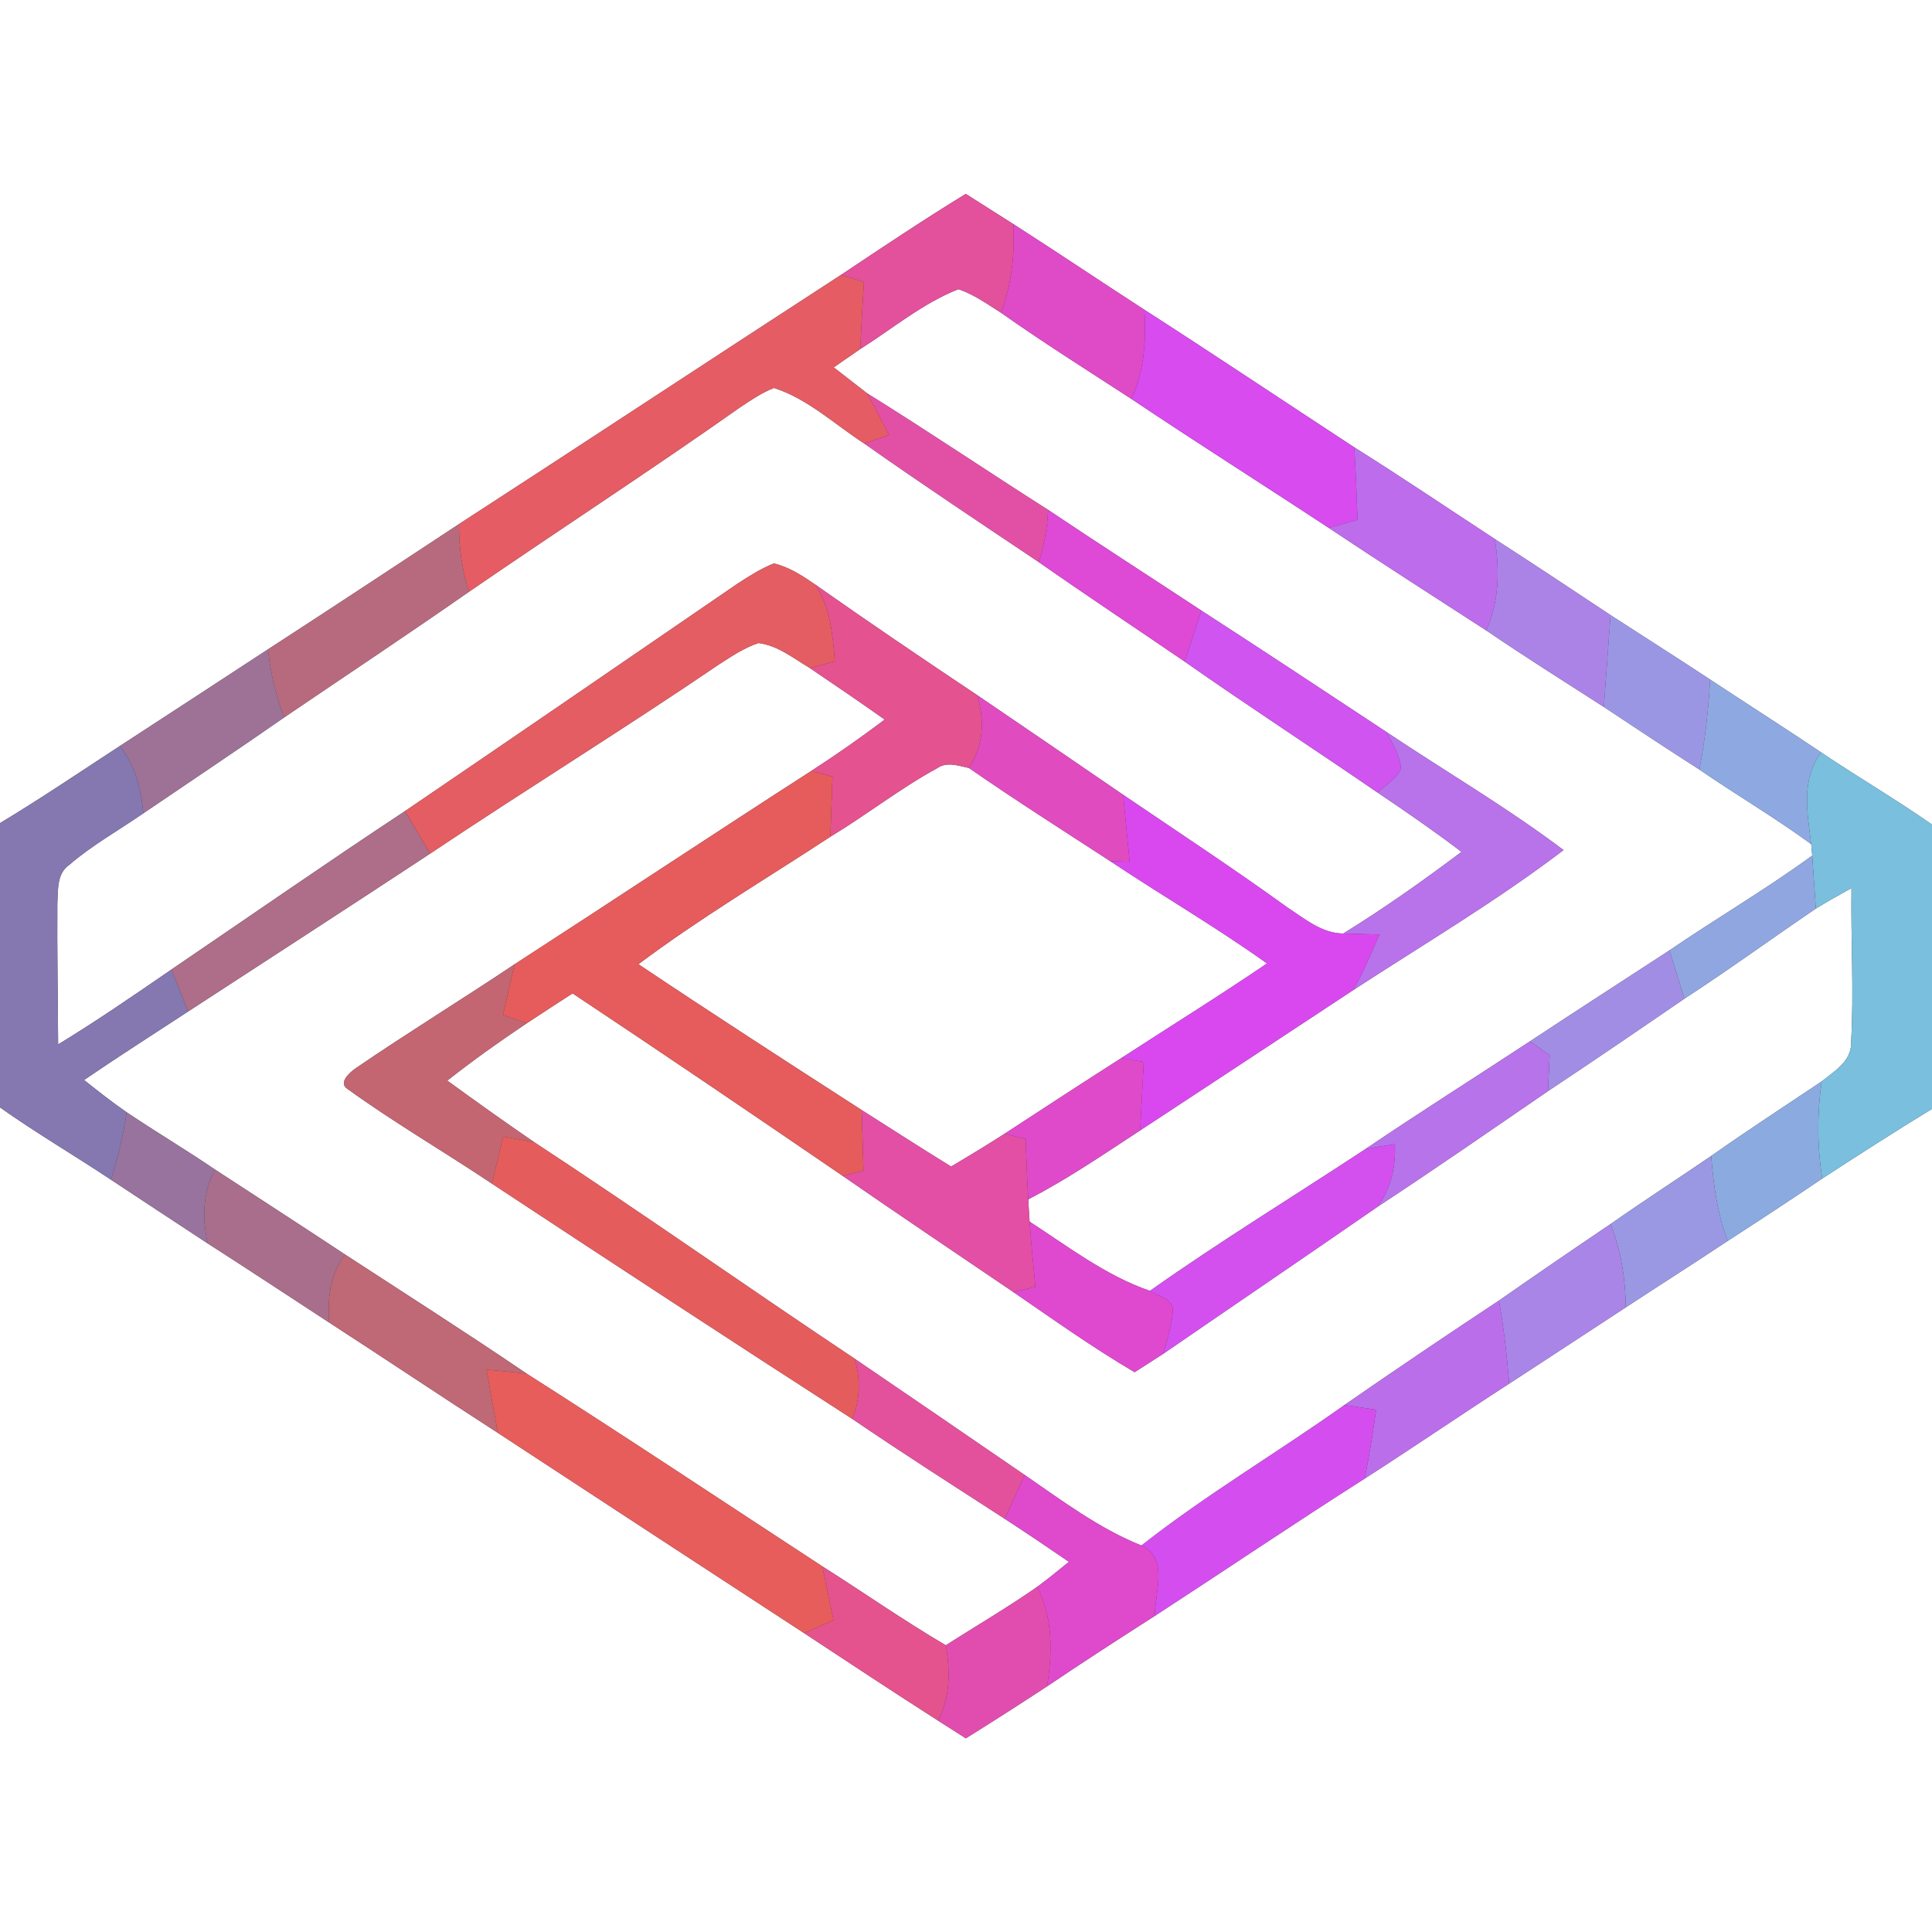 <?xml version="1.0" encoding="UTF-8" ?>
<!DOCTYPE svg PUBLIC "-//W3C//DTD SVG 1.1//EN" "http://www.w3.org/Graphics/SVG/1.1/DTD/svg11.dtd">
<svg width="250pt" height="250pt" viewBox="0 0 250 250" version="1.1" xmlns="http://www.w3.org/2000/svg">
<rect x="0" y="0" width="250" height="250" fill="#333333" stroke="none"/>
<g id="#ffffffff">
<path fill="#ffffff" opacity="1.00" d=" M 0.00 0.00 L 250.00 0.00 L 250.00 106.70 C 245.33 103.43 240.39 100.56 235.67 97.37 C 230.91 94.17 226.07 91.10 221.29 87.93 C 217.02 85.12 212.70 82.38 208.41 79.60 C 203.43 76.29 198.45 72.99 193.43 69.75 C 187.37 65.79 181.38 61.73 175.25 57.89 C 166.19 51.96 157.19 45.94 148.08 40.08 C 142.41 36.41 136.81 32.64 131.13 29.00 C 129.08 27.70 127.02 26.40 124.97 25.09 C 119.49 28.45 114.15 32.02 108.81 35.58 C 92.31 46.28 75.90 57.12 59.40 67.81 C 51.17 73.23 42.95 78.66 34.68 84.02 C 28.29 88.19 21.91 92.38 15.51 96.53 C 10.36 99.89 5.27 103.34 0.00 106.51 L 0.00 0.00 Z" />
<path fill="#ffffff" opacity="1.00" d=" M 111.31 45.17 C 115.50 42.52 119.38 39.25 124.02 37.42 C 126.02 38.09 127.75 39.35 129.52 40.46 C 135.04 44.35 140.75 47.95 146.42 51.63 C 154.86 57.29 163.46 62.72 171.94 68.31 C 178.69 72.80 185.52 77.18 192.32 81.58 C 197.33 84.99 202.45 88.21 207.54 91.48 C 211.64 94.21 215.75 96.92 219.90 99.58 C 224.67 102.86 229.69 105.80 234.37 109.23 C 234.40 109.60 234.47 110.34 234.50 110.71 C 228.54 115.07 222.14 118.80 216.04 122.97 C 210.02 126.89 203.99 130.78 197.99 134.74 C 190.90 139.40 183.72 143.93 176.70 148.68 C 167.40 154.81 157.89 160.61 148.80 167.04 C 143.07 165.06 138.25 161.33 133.23 158.08 C 133.16 157.11 133.11 156.15 133.06 155.19 C 138.11 152.59 142.80 149.37 147.54 146.27 C 156.74 140.22 165.94 134.17 175.13 128.10 C 184.25 122.16 193.65 116.60 202.32 110.00 C 194.98 104.46 187.02 99.82 179.39 94.71 C 171.42 89.45 163.47 84.19 155.46 79.01 C 148.85 74.66 142.20 70.38 135.63 65.98 C 127.78 60.99 120.07 55.78 112.17 50.87 C 110.74 49.76 109.31 48.65 107.88 47.54 C 109.02 46.75 110.16 45.95 111.31 45.17 Z" />
<path fill="#ffffff" opacity="1.00" d=" M 95.75 52.72 C 97.16 51.78 98.57 50.82 100.15 50.20 C 104.56 51.61 108.02 54.93 111.85 57.40 C 119.28 62.64 126.86 67.67 134.41 72.73 C 140.66 77.10 147.01 81.31 153.30 85.61 C 161.53 91.38 169.96 96.86 178.25 102.55 C 181.93 105.02 185.59 107.55 189.12 110.23 C 184.16 113.96 179.09 117.55 173.81 120.80 C 171.03 120.78 168.81 118.87 166.61 117.44 C 159.64 112.40 152.45 107.68 145.34 102.85 C 139.04 98.53 132.74 94.23 126.43 89.94 C 119.39 85.24 112.39 80.50 105.47 75.63 C 103.83 74.50 102.11 73.37 100.14 72.91 C 98.47 73.57 96.96 74.54 95.46 75.51 C 81.12 85.34 66.78 95.18 52.40 104.96 C 42.25 111.66 32.26 118.61 22.19 125.45 C 17.36 128.77 12.53 132.10 7.52 135.15 C 7.49 129.07 7.38 123.00 7.42 116.93 C 7.53 115.19 7.32 113.06 8.94 111.93 C 11.90 109.37 15.34 107.46 18.55 105.24 C 24.62 101.11 30.75 97.03 36.78 92.83 C 44.75 87.42 52.78 82.09 60.68 76.58 C 72.33 68.57 84.20 60.87 95.75 52.72 Z" />
<path fill="#ffffff" opacity="1.00" d=" M 93.01 85.99 C 94.66 84.94 96.29 83.81 98.16 83.21 C 100.66 83.53 102.70 85.20 104.80 86.45 C 108.05 88.64 111.28 90.85 114.48 93.11 C 111.39 95.45 108.22 97.66 104.98 99.76 C 92.13 108.03 79.40 116.48 66.58 124.78 C 59.79 129.32 52.83 133.59 46.09 138.19 C 45.31 138.71 43.69 140.11 44.98 140.92 C 51.01 145.27 57.46 149.02 63.65 153.16 C 79.15 163.38 94.68 173.55 110.29 183.61 C 116.78 188.03 123.41 192.26 130.01 196.53 C 132.80 198.35 135.57 200.21 138.32 202.10 C 136.97 203.20 135.62 204.31 134.21 205.34 C 130.38 208.02 126.33 210.37 122.39 212.90 C 116.93 209.70 111.75 206.06 106.40 202.68 C 93.67 194.37 81.01 185.93 68.18 177.77 C 60.43 172.50 52.52 167.46 44.66 162.34 C 39.07 158.64 33.43 155.00 27.81 151.33 C 24.06 148.78 20.16 146.46 16.39 143.93 C 14.49 142.61 12.68 141.19 10.88 139.75 C 15.31 136.72 19.85 133.83 24.34 130.89 C 34.79 124.08 45.26 117.31 55.67 110.45 C 68.04 102.17 80.71 94.36 93.01 85.99 Z" />
<path fill="#ffffff" opacity="1.00" d=" M 121.29 99.39 C 122.54 98.52 124.05 99.10 125.39 99.38 C 131.38 103.54 137.55 107.45 143.66 111.43 C 150.38 115.91 157.38 119.97 163.95 124.67 C 157.76 128.88 151.40 132.82 145.12 136.90 C 140.06 140.13 135.03 143.41 130.00 146.70 C 127.72 148.17 125.40 149.57 123.07 150.95 C 119.18 148.56 115.35 146.08 111.50 143.64 C 101.83 137.41 92.17 131.17 82.61 124.77 C 90.57 118.80 99.14 113.72 107.45 108.27 C 112.14 105.44 116.47 102.02 121.29 99.39 Z" />
<path fill="#ffffff" opacity="1.00" d=" M 234.97 117.57 C 236.48 116.64 238.03 115.78 239.58 114.92 C 239.49 121.59 239.91 128.26 239.53 134.92 C 239.61 137.30 237.35 138.63 235.73 139.93 C 230.95 143.13 226.13 146.27 221.43 149.58 C 217.10 152.54 212.70 155.38 208.41 158.39 C 203.57 161.65 198.76 164.95 193.97 168.29 C 187.26 172.73 180.59 177.22 173.97 181.81 C 165.29 187.98 156.08 193.40 147.70 199.99 C 142.19 197.78 137.44 194.19 132.59 190.86 C 125.25 185.83 117.92 180.80 110.57 175.80 C 96.71 166.56 83.09 156.96 69.16 147.82 C 65.36 145.22 61.60 142.54 57.88 139.83 C 61.20 137.21 64.65 134.76 68.16 132.41 C 70.13 131.10 72.11 129.83 74.09 128.54 C 85.81 136.33 97.45 144.23 109.06 152.17 C 116.37 157.23 123.75 162.18 131.11 167.18 C 136.29 170.73 141.40 174.38 146.82 177.56 C 148.06 176.76 149.30 175.97 150.54 175.17 C 159.74 168.84 168.98 162.57 178.17 156.21 C 185.62 151.32 192.95 146.23 200.31 141.19 C 206.23 137.26 212.10 133.25 217.96 129.23 C 223.72 125.48 229.28 121.43 234.97 117.57 Z" />
<path fill="#ffffff" opacity="1.00" d=" M 0.00 143.30 C 4.66 146.60 9.60 149.49 14.35 152.65 C 18.52 155.42 22.71 158.15 26.89 160.91 C 32.16 164.28 37.36 167.73 42.60 171.14 C 49.90 175.87 57.12 180.71 64.43 185.42 C 77.63 194.06 90.82 202.71 104.04 211.32 C 109.81 215.12 115.57 218.93 121.39 222.65 C 122.58 223.42 123.78 224.18 124.98 224.94 C 128.51 222.74 132.00 220.50 135.48 218.22 C 140.08 215.11 144.75 212.09 149.43 209.10 C 158.50 203.20 167.46 197.14 176.59 191.33 C 182.87 187.30 189.02 183.09 195.29 179.04 C 200.33 175.77 205.34 172.45 210.38 169.17 C 214.77 166.29 219.20 163.47 223.57 160.57 C 227.67 157.92 231.75 155.23 235.80 152.50 C 240.50 149.44 245.21 146.41 250.00 143.49 L 250.00 250.00 L 0.00 250.00 L 0.00 143.30 Z" />
</g>
<g id="#e3509cff">
<path fill="#e3509c" opacity="1.00" d=" M 108.81 35.58 C 114.15 32.02 119.49 28.45 124.97 25.09 C 127.02 26.40 129.08 27.70 131.13 29.00 C 131.32 32.89 130.92 36.81 129.52 40.46 C 127.75 39.35 126.02 38.09 124.02 37.42 C 119.38 39.25 115.50 42.52 111.31 45.17 C 111.45 42.27 111.61 39.38 111.79 36.48 C 111.04 36.26 109.55 35.81 108.81 35.58 Z" />
</g>
<g id="#df4ac7ff">
<path fill="#df4ac7" opacity="1.00" d=" M 131.13 29.00 C 136.81 32.64 142.41 36.41 148.08 40.08 C 148.36 44.01 148.04 48.00 146.42 51.63 C 140.75 47.95 135.04 44.35 129.52 40.46 C 130.92 36.81 131.32 32.89 131.13 29.00 Z" />
</g>
<g id="#e55c64ff">
<path fill="#e55c64" opacity="1.00" d=" M 59.40 67.81 C 75.90 57.12 92.31 46.28 108.81 35.58 C 109.55 35.81 111.04 36.26 111.79 36.48 C 111.61 39.38 111.45 42.27 111.31 45.17 C 110.16 45.95 109.02 46.75 107.88 47.54 C 109.31 48.65 110.74 49.76 112.17 50.87 C 113.19 52.64 114.11 54.47 115.04 56.29 C 114.24 56.57 112.65 57.12 111.85 57.40 C 108.02 54.93 104.56 51.61 100.15 50.20 C 98.57 50.82 97.16 51.78 95.75 52.72 C 84.20 60.87 72.33 68.57 60.68 76.58 C 59.78 73.74 59.37 70.78 59.40 67.81 Z" />
</g>
<g id="#d74befff">
<path fill="#d74bef" opacity="1.00" d=" M 148.08 40.08 C 157.19 45.94 166.19 51.96 175.25 57.89 C 175.43 61.01 175.56 64.14 175.67 67.26 C 174.42 67.61 173.18 67.96 171.94 68.31 C 163.46 62.72 154.86 57.29 146.42 51.63 C 148.04 48.00 148.36 44.01 148.08 40.08 Z" />
</g>
<g id="#e250a6ff">
<path fill="#e250a6" opacity="1.00" d=" M 112.17 50.87 C 120.07 55.78 127.78 60.99 135.63 65.98 C 135.51 68.28 135.11 70.54 134.41 72.73 C 126.86 67.67 119.28 62.64 111.85 57.40 C 112.65 57.12 114.24 56.57 115.04 56.29 C 114.11 54.47 113.19 52.64 112.17 50.87 Z" />
</g>
<g id="#bd6cebff">
<path fill="#bd6ceb" opacity="1.00" d=" M 175.25 57.89 C 181.38 61.73 187.37 65.79 193.43 69.75 C 194.07 73.73 194.01 77.85 192.32 81.58 C 185.52 77.18 178.69 72.80 171.94 68.31 C 173.18 67.96 174.42 67.61 175.67 67.26 C 175.56 64.14 175.43 61.01 175.25 57.89 Z" />
</g>
<g id="#de49d6ff">
<path fill="#de49d6" opacity="1.00" d=" M 135.63 65.98 C 142.20 70.38 148.85 74.66 155.46 79.01 C 154.75 81.21 154.03 83.41 153.30 85.61 C 147.01 81.31 140.66 77.10 134.41 72.73 C 135.11 70.54 135.51 68.28 135.63 65.98 Z" />
</g>
<g id="#b76a7eff">
<path fill="#b76a7e" opacity="1.00" d=" M 34.68 84.02 C 42.95 78.66 51.17 73.23 59.40 67.81 C 59.37 70.78 59.78 73.74 60.68 76.58 C 52.78 82.09 44.75 87.42 36.78 92.83 C 35.67 90.01 34.99 87.04 34.68 84.02 Z" />
</g>
<g id="#ab83e7ff">
<path fill="#ab83e7" opacity="1.00" d=" M 193.43 69.75 C 198.45 72.99 203.43 76.29 208.41 79.60 C 208.12 83.56 207.84 87.52 207.54 91.48 C 202.45 88.21 197.33 84.99 192.32 81.58 C 194.01 77.85 194.07 73.73 193.43 69.75 Z" />
</g>
<g id="#e45d62ff">
<path fill="#e45d62" opacity="1.00" d=" M 95.46 75.51 C 96.96 74.54 98.47 73.57 100.14 72.91 C 102.11 73.37 103.83 74.50 105.47 75.63 C 107.43 78.57 107.77 82.14 108.02 85.57 C 107.22 85.79 105.60 86.23 104.80 86.45 C 102.70 85.20 100.66 83.53 98.16 83.21 C 96.29 83.81 94.66 84.94 93.01 85.99 C 80.71 94.36 68.04 102.17 55.67 110.45 C 54.58 108.61 53.49 106.79 52.40 104.96 C 66.78 95.18 81.12 85.34 95.46 75.51 Z" />
</g>
<g id="#e4528fff">
<path fill="#e4528f" opacity="1.00" d=" M 105.47 75.63 C 112.39 80.50 119.39 85.24 126.43 89.94 C 127.44 93.14 127.28 96.52 125.39 99.38 C 124.05 99.10 122.54 98.52 121.29 99.39 C 116.47 102.02 112.14 105.44 107.45 108.27 C 107.54 105.68 107.63 103.09 107.72 100.50 C 107.03 100.31 105.66 99.94 104.98 99.76 C 108.22 97.66 111.39 95.45 114.48 93.11 C 111.28 90.85 108.05 88.64 104.80 86.45 C 105.60 86.23 107.22 85.79 108.02 85.57 C 107.77 82.14 107.43 78.57 105.47 75.63 Z" />
</g>
<g id="#d054efff">
<path fill="#d054ef" opacity="1.00" d=" M 155.46 79.01 C 163.47 84.19 171.42 89.45 179.39 94.71 C 180.20 96.20 181.13 97.73 181.30 99.46 C 180.66 100.81 179.31 101.59 178.25 102.55 C 169.96 96.86 161.53 91.38 153.30 85.61 C 154.03 83.41 154.75 81.21 155.46 79.01 Z" />
</g>
<g id="#9b96e4ff">
<path fill="#9b96e4" opacity="1.00" d=" M 208.41 79.60 C 212.70 82.38 217.02 85.12 221.29 87.93 C 221.08 91.84 220.64 95.73 219.90 99.58 C 215.75 96.92 211.64 94.21 207.54 91.48 C 207.84 87.52 208.12 83.56 208.41 79.60 Z" />
</g>
<g id="#9e7197ff">
<path fill="#9e7197" opacity="1.00" d=" M 15.51 96.53 C 21.91 92.38 28.29 88.19 34.68 84.02 C 34.99 87.04 35.67 90.01 36.78 92.83 C 30.75 97.03 24.62 101.11 18.55 105.24 C 18.26 102.13 17.47 99.04 15.51 96.53 Z" />
</g>
<g id="#8ea8e1ff">
<path fill="#8ea8e1" opacity="1.00" d=" M 221.29 87.93 C 226.07 91.10 230.91 94.17 235.67 97.37 C 233.01 100.84 233.88 105.23 234.37 109.23 C 229.69 105.80 224.67 102.86 219.90 99.58 C 220.64 95.73 221.08 91.84 221.29 87.93 Z" />
</g>
<g id="#e04bc0ff">
<path fill="#e04bc0" opacity="1.00" d=" M 126.43 89.94 C 132.74 94.23 139.04 98.53 145.34 102.85 C 145.62 105.74 145.89 108.63 146.18 111.52 C 145.55 111.50 144.29 111.45 143.66 111.43 C 137.55 107.45 131.38 103.54 125.39 99.38 C 127.28 96.52 127.44 93.14 126.43 89.94 Z" />
</g>
<g id="#b872eaff">
<path fill="#b872ea" opacity="1.00" d=" M 179.39 94.71 C 187.02 99.82 194.98 104.46 202.32 110.00 C 193.65 116.60 184.25 122.16 175.13 128.10 C 176.41 125.78 177.44 123.34 178.49 120.92 C 176.93 120.88 175.36 120.86 173.81 120.80 C 179.09 117.55 184.16 113.96 189.12 110.23 C 185.59 107.55 181.93 105.02 178.25 102.55 C 179.31 101.59 180.66 100.81 181.30 99.46 C 181.13 97.73 180.20 96.20 179.39 94.71 Z" />
</g>
<g id="#8577afff">
<path fill="#8577af" opacity="1.00" d=" M 0.00 106.51 C 5.27 103.34 10.36 99.89 15.51 96.53 C 17.47 99.04 18.26 102.13 18.55 105.24 C 15.34 107.46 11.90 109.37 8.94 111.93 C 7.32 113.06 7.53 115.19 7.42 116.93 C 7.38 123.00 7.49 129.07 7.52 135.15 C 12.53 132.10 17.36 128.77 22.19 125.45 C 22.91 127.26 23.62 129.07 24.34 130.89 C 19.85 133.83 15.31 136.72 10.88 139.75 C 12.68 141.19 14.49 142.61 16.39 143.93 C 15.94 146.88 15.29 149.81 14.35 152.65 C 9.60 149.49 4.66 146.60 0.00 143.30 L 0.00 106.51 Z" />
</g>
<g id="#7abfddff">
<path fill="#7abfdd" opacity="1.00" d=" M 234.37 109.23 C 233.88 105.23 233.01 100.84 235.67 97.37 C 240.39 100.56 245.33 103.43 250.00 106.70 L 250.00 143.49 C 245.21 146.41 240.50 149.44 235.80 152.50 C 235.14 148.34 235.12 144.10 235.73 139.93 C 237.35 138.63 239.61 137.30 239.53 134.92 C 239.91 128.26 239.49 121.59 239.58 114.92 C 238.03 115.78 236.48 116.64 234.97 117.57 C 234.80 115.28 234.67 113.00 234.50 110.71 C 234.47 110.34 234.40 109.60 234.37 109.23 Z" />
</g>
<g id="#e65b5bff">
<path fill="#e65b5b" opacity="1.00" d=" M 66.58 124.78 C 79.40 116.48 92.13 108.03 104.98 99.76 C 105.66 99.94 107.03 100.31 107.72 100.50 C 107.63 103.09 107.54 105.68 107.45 108.27 C 99.14 113.72 90.57 118.80 82.61 124.77 C 92.17 131.17 101.83 137.41 111.50 143.64 C 111.57 146.26 111.65 148.87 111.73 151.49 C 111.06 151.66 109.73 152.00 109.06 152.17 C 97.45 144.23 85.81 136.33 74.09 128.54 C 72.11 129.83 70.13 131.10 68.16 132.41 C 67.39 132.15 65.86 131.61 65.09 131.34 C 65.59 129.15 66.08 126.97 66.58 124.78 Z" />
</g>
<g id="#d948efff">
<path fill="#d948ef" opacity="1.00" d=" M 145.34 102.85 C 152.45 107.68 159.64 112.40 166.61 117.44 C 168.81 118.87 171.03 120.78 173.81 120.80 C 175.36 120.86 176.93 120.88 178.49 120.92 C 177.44 123.34 176.41 125.78 175.13 128.10 C 165.94 134.17 156.74 140.22 147.54 146.27 C 147.70 143.32 147.85 140.37 148.00 137.42 C 147.28 137.29 145.84 137.03 145.12 136.90 C 151.40 132.82 157.76 128.88 163.95 124.67 C 157.38 119.97 150.38 115.91 143.66 111.43 C 144.29 111.45 145.55 111.50 146.18 111.52 C 145.89 108.63 145.62 105.74 145.34 102.85 Z" />
</g>
<g id="#ae6d88ff">
<path fill="#ae6d88" opacity="1.00" d=" M 22.19 125.45 C 32.26 118.61 42.25 111.66 52.40 104.96 C 53.49 106.79 54.58 108.61 55.67 110.45 C 45.26 117.31 34.79 124.08 24.34 130.89 C 23.62 129.07 22.91 127.26 22.19 125.45 Z" />
</g>
<g id="#90a6e1ff">
<path fill="#90a6e1" opacity="1.00" d=" M 216.04 122.97 C 222.14 118.80 228.54 115.07 234.50 110.71 C 234.67 113.00 234.80 115.28 234.97 117.57 C 229.28 121.43 223.72 125.48 217.96 129.23 C 217.31 127.14 216.67 125.05 216.04 122.97 Z" />
</g>
<g id="#a28de5ff">
<path fill="#a28de5" opacity="1.00" d=" M 197.99 134.74 C 203.99 130.78 210.02 126.89 216.04 122.97 C 216.67 125.05 217.31 127.14 217.96 129.23 C 212.10 133.25 206.23 137.26 200.31 141.19 C 200.38 139.64 200.45 138.09 200.53 136.55 C 199.68 135.94 198.83 135.34 197.99 134.74 Z" />
</g>
<g id="#c36672ff">
<path fill="#c36672" opacity="1.00" d=" M 46.09 138.19 C 52.83 133.59 59.79 129.32 66.58 124.78 C 66.08 126.97 65.59 129.15 65.09 131.34 C 65.86 131.61 67.39 132.15 68.16 132.41 C 64.65 134.76 61.20 137.21 57.88 139.83 C 61.60 142.54 65.36 145.22 69.16 147.82 C 67.82 147.54 66.46 147.31 65.12 147.08 C 64.63 149.11 64.14 151.13 63.65 153.16 C 57.46 149.02 51.01 145.27 44.98 140.92 C 43.69 140.11 45.31 138.71 46.09 138.19 Z" />
</g>
<g id="#b773eaff">
<path fill="#b773ea" opacity="1.00" d=" M 176.70 148.68 C 183.72 143.93 190.90 139.40 197.99 134.74 C 198.83 135.34 199.68 135.94 200.53 136.55 C 200.45 138.09 200.38 139.64 200.31 141.19 C 192.95 146.23 185.62 151.32 178.17 156.21 C 179.98 153.88 180.63 150.96 180.50 148.05 C 179.23 148.24 177.96 148.45 176.70 148.68 Z" />
</g>
<g id="#df4acaff">
<path fill="#df4aca" opacity="1.00" d=" M 145.12 136.90 C 145.84 137.03 147.28 137.29 148.00 137.42 C 147.85 140.37 147.70 143.32 147.54 146.27 C 142.80 149.37 138.11 152.59 133.06 155.19 C 132.91 152.59 132.80 149.99 132.73 147.39 C 132.05 147.22 130.69 146.87 130.00 146.70 C 135.03 143.41 140.06 140.13 145.12 136.90 Z" />
</g>
<g id="#8baae0ff">
<path fill="#8baae0" opacity="1.00" d=" M 221.43 149.58 C 226.13 146.27 230.95 143.13 235.73 139.93 C 235.12 144.10 235.14 148.34 235.80 152.50 C 231.75 155.23 227.67 157.92 223.57 160.57 C 222.22 157.06 221.72 153.31 221.43 149.58 Z" />
</g>
<g id="#98739dff">
<path fill="#98739d" opacity="1.00" d=" M 16.39 143.93 C 20.16 146.46 24.06 148.78 27.81 151.33 C 26.24 154.31 26.13 157.68 26.89 160.91 C 22.71 158.15 18.52 155.42 14.35 152.65 C 15.29 149.81 15.94 146.88 16.39 143.93 Z" />
</g>
<g id="#e24fa5ff">
<path fill="#e24fa5" opacity="1.00" d=" M 111.50 143.64 C 115.35 146.08 119.18 148.56 123.07 150.95 C 125.40 149.57 127.72 148.17 130.00 146.70 C 130.69 146.87 132.05 147.22 132.73 147.39 C 132.80 149.99 132.91 152.59 133.06 155.19 C 133.11 156.15 133.16 157.11 133.23 158.08 C 133.43 160.90 133.71 163.72 133.98 166.53 C 133.27 166.69 131.83 167.01 131.11 167.18 C 123.75 162.18 116.37 157.23 109.06 152.17 C 109.73 152.00 111.06 151.66 111.73 151.49 C 111.65 148.87 111.57 146.26 111.50 143.64 Z" />
</g>
<g id="#e55c5dff">
<path fill="#e55c5d" opacity="1.00" d=" M 65.12 147.08 C 66.46 147.31 67.82 147.54 69.16 147.82 C 83.09 156.96 96.71 166.56 110.57 175.80 C 111.37 178.38 111.31 181.09 110.29 183.61 C 94.68 173.55 79.15 163.38 63.65 153.16 C 64.14 151.13 64.63 149.11 65.12 147.08 Z" />
</g>
<g id="#d350efff">
<path fill="#d350ef" opacity="1.00" d=" M 176.70 148.68 C 177.96 148.45 179.23 148.24 180.50 148.05 C 180.63 150.96 179.98 153.88 178.17 156.21 C 168.98 162.57 159.74 168.84 150.54 175.17 C 151.05 173.27 151.68 171.37 151.78 169.39 C 151.59 167.97 149.79 167.72 148.80 167.04 C 157.89 160.61 167.40 154.81 176.70 148.68 Z" />
</g>
<g id="#9a98e3ff">
<path fill="#9a98e3" opacity="1.00" d=" M 208.41 158.39 C 212.70 155.38 217.10 152.54 221.43 149.58 C 221.72 153.31 222.22 157.06 223.57 160.57 C 219.20 163.47 214.77 166.29 210.38 169.17 C 210.33 165.49 209.77 161.82 208.41 158.39 Z" />
</g>
<g id="#a86e8cff">
<path fill="#a86e8c" opacity="1.00" d=" M 26.89 160.91 C 26.13 157.68 26.24 154.31 27.81 151.33 C 33.43 155.00 39.07 158.64 44.66 162.34 C 42.70 164.87 42.35 168.04 42.60 171.14 C 37.36 167.73 32.16 164.28 26.89 160.91 Z" />
</g>
<g id="#df49cfff">
<path fill="#df49cf" opacity="1.00" d=" M 133.23 158.08 C 138.25 161.33 143.07 165.06 148.80 167.04 C 149.79 167.72 151.59 167.97 151.78 169.39 C 151.68 171.37 151.05 173.27 150.54 175.17 C 149.30 175.97 148.06 176.76 146.82 177.56 C 141.40 174.38 136.29 170.73 131.11 167.18 C 131.83 167.01 133.27 166.69 133.98 166.53 C 133.71 163.72 133.43 160.90 133.23 158.08 Z" />
</g>
<g id="#a985e7ff">
<path fill="#a985e7" opacity="1.00" d=" M 193.97 168.29 C 198.76 164.95 203.57 161.65 208.41 158.39 C 209.77 161.82 210.33 165.49 210.38 169.17 C 205.34 172.45 200.33 175.77 195.29 179.04 C 195.01 175.44 194.59 171.84 193.97 168.29 Z" />
</g>
<g id="#bf6876ff">
<path fill="#bf6876" opacity="1.00" d=" M 42.60 171.14 C 42.35 168.04 42.70 164.87 44.66 162.34 C 52.52 167.46 60.43 172.50 68.18 177.77 C 66.45 177.54 64.70 177.39 62.96 177.24 C 63.43 179.97 63.92 182.70 64.43 185.42 C 57.12 180.71 49.90 175.87 42.60 171.14 Z" />
</g>
<g id="#bb6eeaff">
<path fill="#bb6eea" opacity="1.00" d=" M 173.97 181.81 C 180.59 177.22 187.26 172.73 193.97 168.29 C 194.59 171.84 195.01 175.44 195.29 179.04 C 189.02 183.09 182.87 187.30 176.59 191.33 C 177.18 188.37 177.66 185.40 178.07 182.42 C 176.70 182.22 175.34 182.01 173.97 181.81 Z" />
</g>
<g id="#e3519cff">
<path fill="#e3519c" opacity="1.00" d=" M 110.57 175.80 C 117.92 180.80 125.25 185.83 132.59 190.86 C 131.74 192.75 130.88 194.64 130.01 196.53 C 123.41 192.26 116.78 188.03 110.29 183.61 C 111.31 181.09 111.37 178.38 110.57 175.80 Z" />
</g>
<g id="#e65d5cff">
<path fill="#e65d5c" opacity="1.00" d=" M 62.96 177.24 C 64.70 177.39 66.45 177.54 68.18 177.77 C 81.01 185.93 93.67 194.37 106.40 202.68 C 106.88 205.01 107.37 207.34 107.86 209.67 C 106.59 210.22 105.31 210.77 104.04 211.32 C 90.82 202.71 77.63 194.06 64.43 185.42 C 63.92 182.70 63.43 179.97 62.96 177.24 Z" />
</g>
<g id="#d44eefff">
<path fill="#d44eef" opacity="1.00" d=" M 147.70 199.99 C 156.08 193.40 165.29 187.98 173.97 181.81 C 175.34 182.01 176.70 182.22 178.07 182.42 C 177.66 185.40 177.18 188.37 176.59 191.33 C 167.46 197.14 158.50 203.20 149.43 209.10 C 149.42 206.10 151.29 201.59 147.70 199.99 Z" />
</g>
<g id="#df49ccff">
<path fill="#df49cc" opacity="1.00" d=" M 132.59 190.86 C 137.44 194.19 142.19 197.78 147.70 199.99 C 151.29 201.59 149.42 206.10 149.43 209.10 C 144.75 212.09 140.08 215.11 135.48 218.22 C 136.19 213.88 136.27 209.35 134.21 205.34 C 135.62 204.31 136.97 203.20 138.32 202.10 C 135.57 200.21 132.80 198.35 130.01 196.53 C 130.88 194.64 131.74 192.75 132.59 190.86 Z" />
</g>
<g id="#e4538dff">
<path fill="#e4538d" opacity="1.00" d=" M 106.40 202.68 C 111.75 206.06 116.93 209.70 122.39 212.90 C 122.96 216.19 122.97 219.62 121.39 222.65 C 115.57 218.93 109.81 215.12 104.04 211.32 C 105.31 210.77 106.59 210.22 107.86 209.67 C 107.37 207.34 106.88 205.01 106.40 202.68 Z" />
</g>
<g id="#e14dafff">
<path fill="#e14daf" opacity="1.00" d=" M 122.39 212.90 C 126.33 210.37 130.38 208.02 134.21 205.34 C 136.27 209.35 136.19 213.88 135.48 218.22 C 132.00 220.50 128.51 222.74 124.98 224.94 C 123.78 224.18 122.58 223.42 121.39 222.65 C 122.97 219.62 122.96 216.19 122.39 212.90 Z" />
</g>
</svg>

